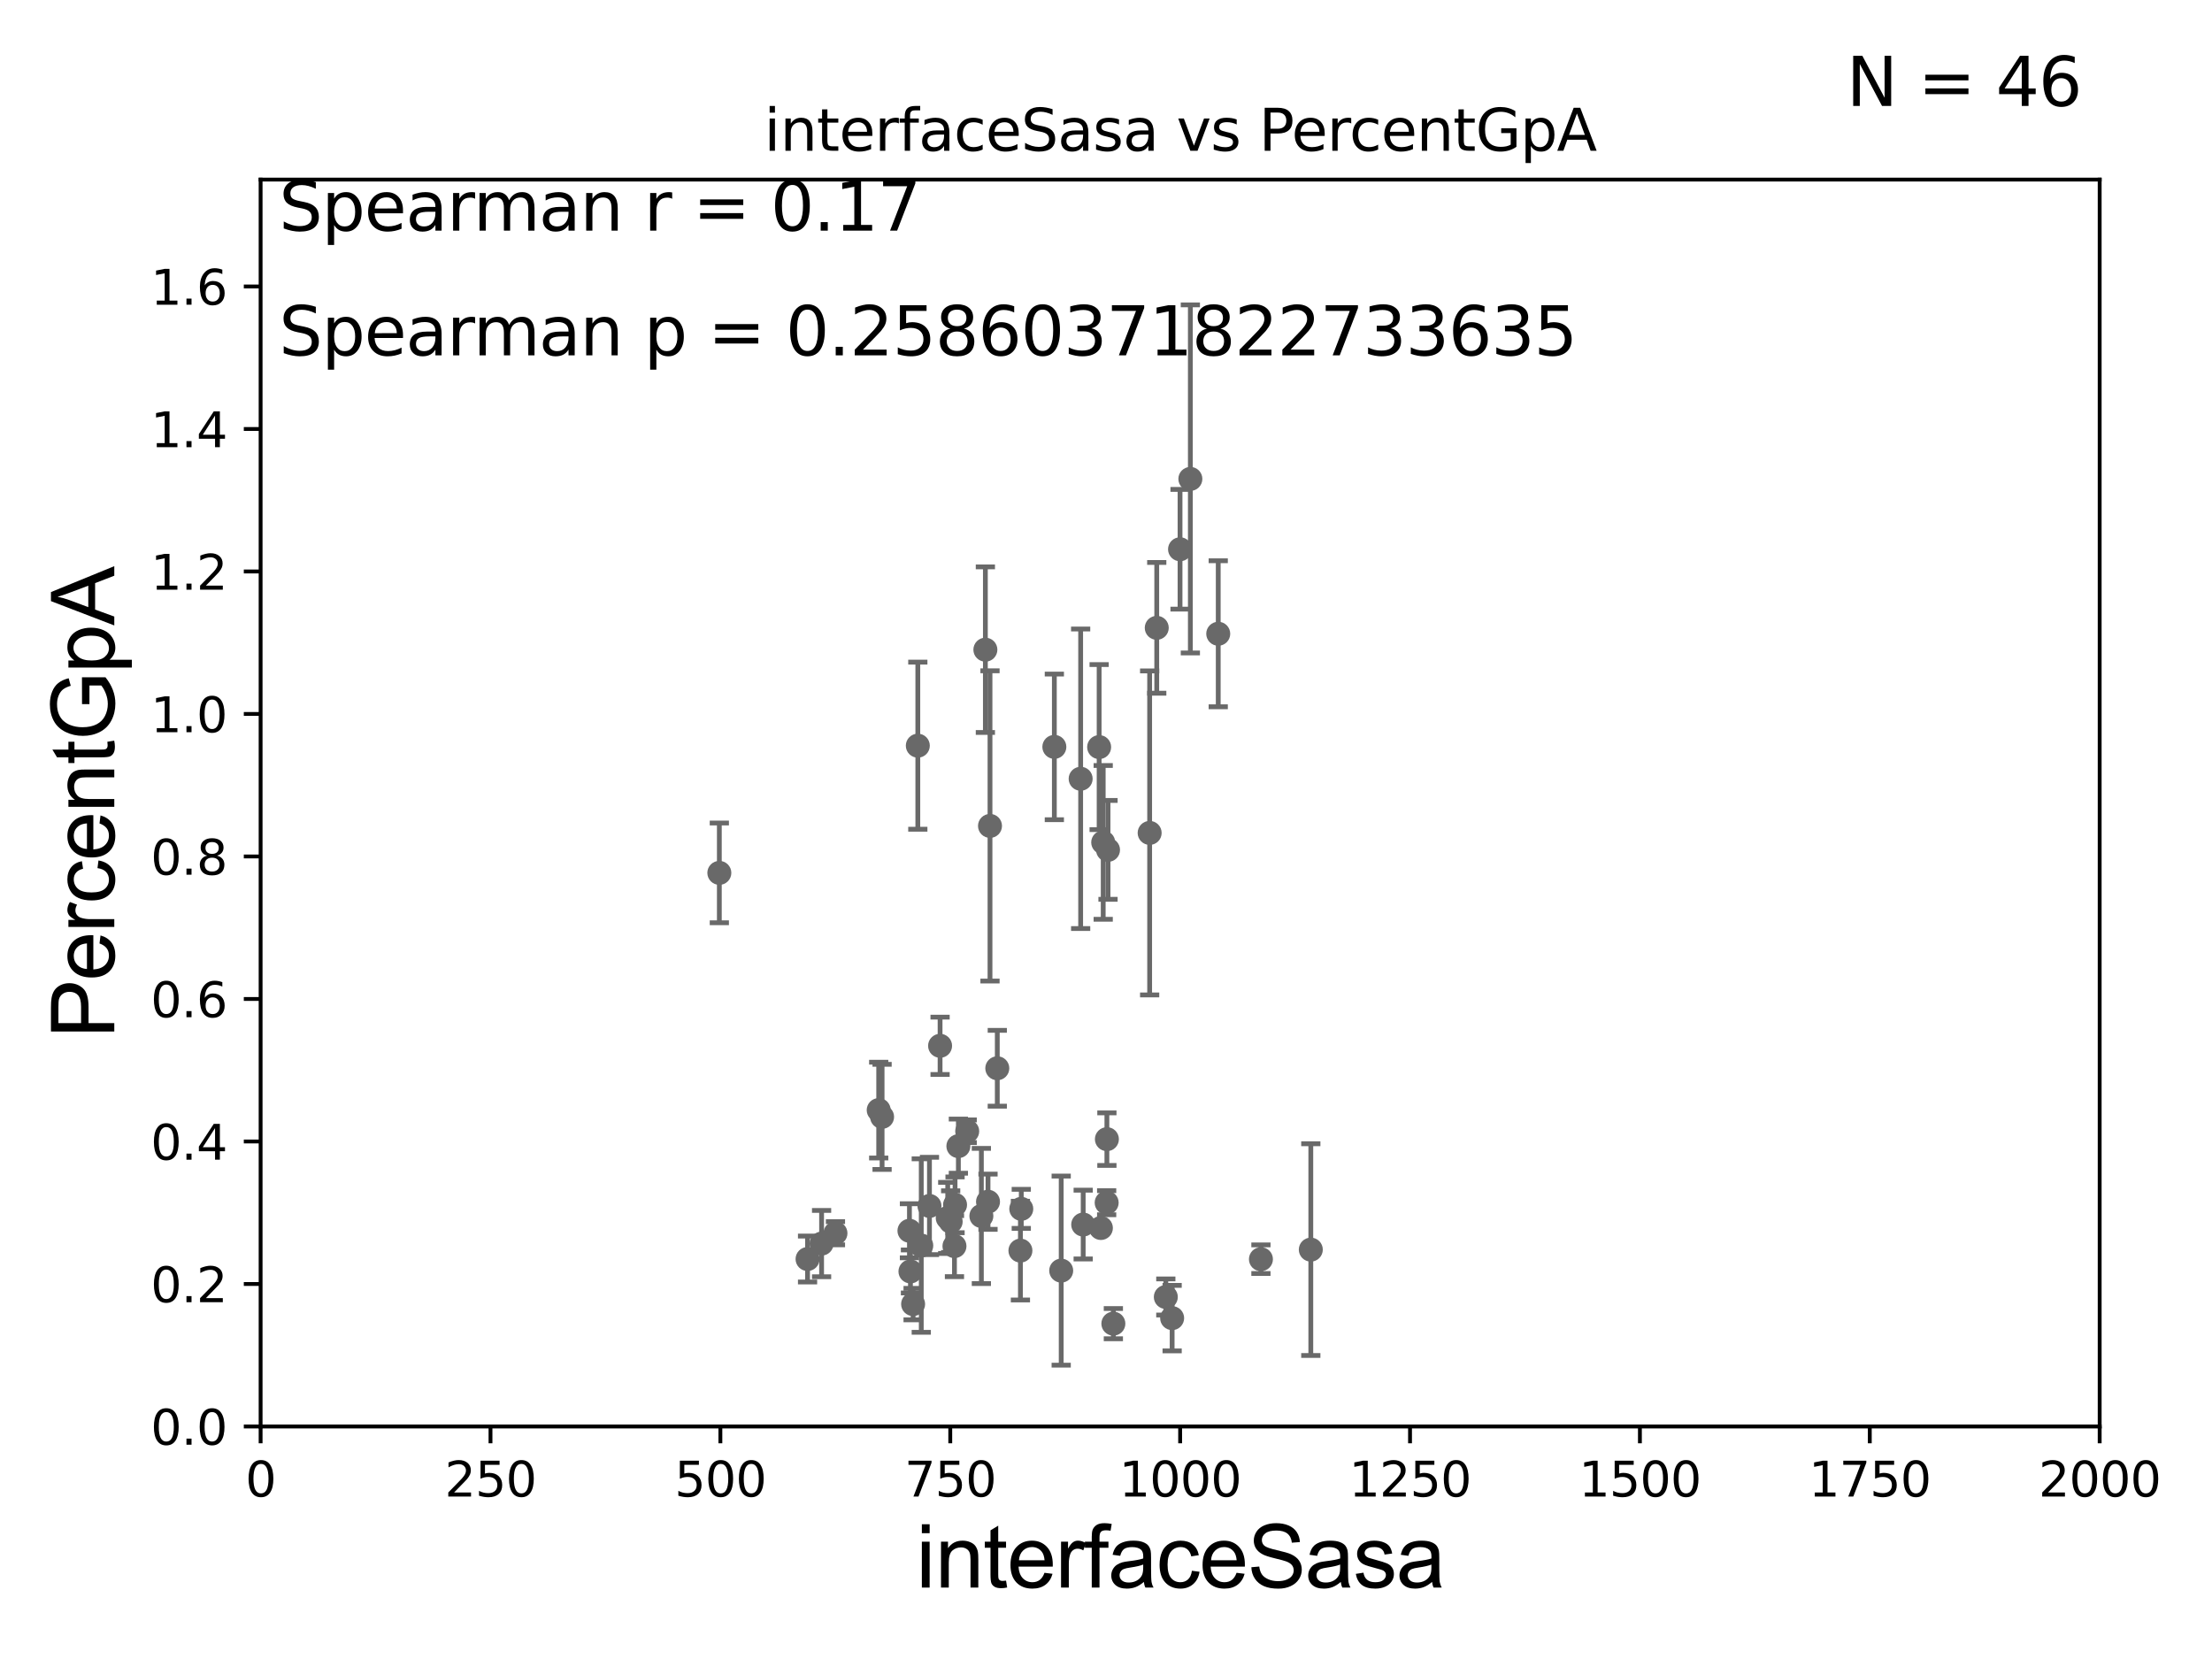 <?xml version="1.0" encoding="utf-8" standalone="no"?>
<!DOCTYPE svg PUBLIC "-//W3C//DTD SVG 1.1//EN"
  "http://www.w3.org/Graphics/SVG/1.1/DTD/svg11.dtd">
<svg xmlns:xlink="http://www.w3.org/1999/xlink" width="460.8pt" height="345.6pt" viewBox="0 0 460.8 345.6" xmlns="http://www.w3.org/2000/svg" version="1.1">
 <defs>
  <style type="text/css">*{stroke-linejoin: round; stroke-linecap: butt}</style>
 </defs>
 <g id="figure_1">
  <g id="patch_1">
   <path d="M 0 345.6 
L 460.8 345.6 
L 460.8 0 
L 0 0 
z
" style="fill: #ffffff"/>
  </g>
  <g id="axes_1">
   <g id="patch_2">
    <path d="M 54.29 297.16 
L 437.4 297.16 
L 437.4 37.411 
L 54.29 37.411 
z
" style="fill: #ffffff"/>
   </g>
   <g id="PathCollection_1">
    <defs>
     <path id="m31e686f1d1" d="M 0 1.118 
C 0.297 1.118 0.581 1 0.791 0.791 
C 1 0.581 1.118 0.297 1.118 0 
C 1.118 -0.297 1 -0.581 0.791 -0.791 
C 0.581 -1 0.297 -1.118 0 -1.118 
C -0.297 -1.118 -0.581 -1 -0.791 -0.791 
C -1 -0.581 -1.118 -0.297 -1.118 0 
C -1.118 0.297 -1 0.581 -0.791 0.791 
C -0.581 1 -0.297 1.118 0 1.118 
z
" style="stroke: #696969"/>
    </defs>
    <g clip-path="url(#pf16167a408)">
     <use xlink:href="#m31e686f1d1" x="168.229" y="262.277" style="fill: #696969; stroke: #696969"/>
     <use xlink:href="#m31e686f1d1" x="198.042" y="254.49" style="fill: #696969; stroke: #696969"/>
     <use xlink:href="#m31e686f1d1" x="171.152" y="259.063" style="fill: #696969; stroke: #696969"/>
     <use xlink:href="#m31e686f1d1" x="212.75" y="251.827" style="fill: #696969; stroke: #696969"/>
     <use xlink:href="#m31e686f1d1" x="198.832" y="259.591" style="fill: #696969; stroke: #696969"/>
     <use xlink:href="#m31e686f1d1" x="229.335" y="255.815" style="fill: #696969; stroke: #696969"/>
     <use xlink:href="#m31e686f1d1" x="230.821" y="177.045" style="fill: #696969; stroke: #696969"/>
     <use xlink:href="#m31e686f1d1" x="207.754" y="222.539" style="fill: #696969; stroke: #696969"/>
     <use xlink:href="#m31e686f1d1" x="189.664" y="264.864" style="fill: #696969; stroke: #696969"/>
     <use xlink:href="#m31e686f1d1" x="244.178" y="274.59" style="fill: #696969; stroke: #696969"/>
     <use xlink:href="#m31e686f1d1" x="239.493" y="173.512" style="fill: #696969; stroke: #696969"/>
     <use xlink:href="#m31e686f1d1" x="230.586" y="237.308" style="fill: #696969; stroke: #696969"/>
     <use xlink:href="#m31e686f1d1" x="189.455" y="256.392" style="fill: #696969; stroke: #696969"/>
     <use xlink:href="#m31e686f1d1" x="242.861" y="270.186" style="fill: #696969; stroke: #696969"/>
     <use xlink:href="#m31e686f1d1" x="273.065" y="260.32" style="fill: #696969; stroke: #696969"/>
     <use xlink:href="#m31e686f1d1" x="225.649" y="255.099" style="fill: #696969; stroke: #696969"/>
     <use xlink:href="#m31e686f1d1" x="206.235" y="172.053" style="fill: #696969; stroke: #696969"/>
     <use xlink:href="#m31e686f1d1" x="204.437" y="253.311" style="fill: #696969; stroke: #696969"/>
     <use xlink:href="#m31e686f1d1" x="197.428" y="253.712" style="fill: #696969; stroke: #696969"/>
     <use xlink:href="#m31e686f1d1" x="221.067" y="264.694" style="fill: #696969; stroke: #696969"/>
     <use xlink:href="#m31e686f1d1" x="183.049" y="231.252" style="fill: #696969; stroke: #696969"/>
     <use xlink:href="#m31e686f1d1" x="190.217" y="271.666" style="fill: #696969; stroke: #696969"/>
     <use xlink:href="#m31e686f1d1" x="183.754" y="232.664" style="fill: #696969; stroke: #696969"/>
     <use xlink:href="#m31e686f1d1" x="198.954" y="250.985" style="fill: #696969; stroke: #696969"/>
     <use xlink:href="#m31e686f1d1" x="231.934" y="275.738" style="fill: #696969; stroke: #696969"/>
     <use xlink:href="#m31e686f1d1" x="240.972" y="130.79" style="fill: #696969; stroke: #696969"/>
     <use xlink:href="#m31e686f1d1" x="191.198" y="155.338" style="fill: #696969; stroke: #696969"/>
     <use xlink:href="#m31e686f1d1" x="205.272" y="135.341" style="fill: #696969; stroke: #696969"/>
     <use xlink:href="#m31e686f1d1" x="225.119" y="162.23" style="fill: #696969; stroke: #696969"/>
     <use xlink:href="#m31e686f1d1" x="174.041" y="256.906" style="fill: #696969; stroke: #696969"/>
     <use xlink:href="#m31e686f1d1" x="262.675" y="262.313" style="fill: #696969; stroke: #696969"/>
     <use xlink:href="#m31e686f1d1" x="205.821" y="250.341" style="fill: #696969; stroke: #696969"/>
     <use xlink:href="#m31e686f1d1" x="229.818" y="175.487" style="fill: #696969; stroke: #696969"/>
     <use xlink:href="#m31e686f1d1" x="228.971" y="155.633" style="fill: #696969; stroke: #696969"/>
     <use xlink:href="#m31e686f1d1" x="193.623" y="251.225" style="fill: #696969; stroke: #696969"/>
     <use xlink:href="#m31e686f1d1" x="212.572" y="260.523" style="fill: #696969; stroke: #696969"/>
     <use xlink:href="#m31e686f1d1" x="230.538" y="250.544" style="fill: #696969; stroke: #696969"/>
     <use xlink:href="#m31e686f1d1" x="201.487" y="235.66" style="fill: #696969; stroke: #696969"/>
     <use xlink:href="#m31e686f1d1" x="199.648" y="238.759" style="fill: #696969; stroke: #696969"/>
     <use xlink:href="#m31e686f1d1" x="219.64" y="155.588" style="fill: #696969; stroke: #696969"/>
     <use xlink:href="#m31e686f1d1" x="253.781" y="132.023" style="fill: #696969; stroke: #696969"/>
     <use xlink:href="#m31e686f1d1" x="245.824" y="114.422" style="fill: #696969; stroke: #696969"/>
     <use xlink:href="#m31e686f1d1" x="195.836" y="217.86" style="fill: #696969; stroke: #696969"/>
     <use xlink:href="#m31e686f1d1" x="149.851" y="181.837" style="fill: #696969; stroke: #696969"/>
     <use xlink:href="#m31e686f1d1" x="191.917" y="259.471" style="fill: #696969; stroke: #696969"/>
     <use xlink:href="#m31e686f1d1" x="247.973" y="99.765" style="fill: #696969; stroke: #696969"/>
    </g>
   </g>
   <g id="matplotlib.axis_1">
    <g id="xtick_1">
     <g id="line2d_1">
      <defs>
       <path id="mc11eba2498" d="M 0 0 
L 0 3.5 
" style="stroke: #000000; stroke-width: 0.8"/>
      </defs>
      <g>
       <use xlink:href="#mc11eba2498" x="54.29" y="297.16" style="stroke: #000000; stroke-width: 0.8"/>
      </g>
     </g>
     <g id="text_1">
      <!-- 0 -->
      <g transform="translate(51.109 311.758)scale(0.1 -0.1)">
       <defs>
        <path id="DejaVuSans-30" d="M 2034 4250 
Q 1547 4250 1301 3770 
Q 1056 3291 1056 2328 
Q 1056 1369 1301 889 
Q 1547 409 2034 409 
Q 2525 409 2770 889 
Q 3016 1369 3016 2328 
Q 3016 3291 2770 3770 
Q 2525 4250 2034 4250 
z
M 2034 4750 
Q 2819 4750 3233 4129 
Q 3647 3509 3647 2328 
Q 3647 1150 3233 529 
Q 2819 -91 2034 -91 
Q 1250 -91 836 529 
Q 422 1150 422 2328 
Q 422 3509 836 4129 
Q 1250 4750 2034 4750 
z
" transform="scale(0.016)"/>
       </defs>
       <use xlink:href="#DejaVuSans-30"/>
      </g>
     </g>
    </g>
    <g id="xtick_2">
     <g id="line2d_2">
      <g>
       <use xlink:href="#mc11eba2498" x="102.179" y="297.16" style="stroke: #000000; stroke-width: 0.8"/>
      </g>
     </g>
     <g id="text_2">
      <!-- 250 -->
      <g transform="translate(92.635 311.758)scale(0.1 -0.1)">
       <defs>
        <path id="DejaVuSans-32" d="M 1228 531 
L 3431 531 
L 3431 0 
L 469 0 
L 469 531 
Q 828 903 1448 1529 
Q 2069 2156 2228 2338 
Q 2531 2678 2651 2914 
Q 2772 3150 2772 3378 
Q 2772 3750 2511 3984 
Q 2250 4219 1831 4219 
Q 1534 4219 1204 4116 
Q 875 4013 500 3803 
L 500 4441 
Q 881 4594 1212 4672 
Q 1544 4750 1819 4750 
Q 2544 4750 2975 4387 
Q 3406 4025 3406 3419 
Q 3406 3131 3298 2873 
Q 3191 2616 2906 2266 
Q 2828 2175 2409 1742 
Q 1991 1309 1228 531 
z
" transform="scale(0.016)"/>
        <path id="DejaVuSans-35" d="M 691 4666 
L 3169 4666 
L 3169 4134 
L 1269 4134 
L 1269 2991 
Q 1406 3038 1543 3061 
Q 1681 3084 1819 3084 
Q 2600 3084 3056 2656 
Q 3513 2228 3513 1497 
Q 3513 744 3044 326 
Q 2575 -91 1722 -91 
Q 1428 -91 1123 -41 
Q 819 9 494 109 
L 494 744 
Q 775 591 1075 516 
Q 1375 441 1709 441 
Q 2250 441 2565 725 
Q 2881 1009 2881 1497 
Q 2881 1984 2565 2268 
Q 2250 2553 1709 2553 
Q 1456 2553 1204 2497 
Q 953 2441 691 2322 
L 691 4666 
z
" transform="scale(0.016)"/>
       </defs>
       <use xlink:href="#DejaVuSans-32"/>
       <use xlink:href="#DejaVuSans-35" x="63.623"/>
       <use xlink:href="#DejaVuSans-30" x="127.246"/>
      </g>
     </g>
    </g>
    <g id="xtick_3">
     <g id="line2d_3">
      <g>
       <use xlink:href="#mc11eba2498" x="150.067" y="297.16" style="stroke: #000000; stroke-width: 0.8"/>
      </g>
     </g>
     <g id="text_3">
      <!-- 500 -->
      <g transform="translate(140.524 311.758)scale(0.1 -0.1)">
       <use xlink:href="#DejaVuSans-35"/>
       <use xlink:href="#DejaVuSans-30" x="63.623"/>
       <use xlink:href="#DejaVuSans-30" x="127.246"/>
      </g>
     </g>
    </g>
    <g id="xtick_4">
     <g id="line2d_4">
      <g>
       <use xlink:href="#mc11eba2498" x="197.956" y="297.16" style="stroke: #000000; stroke-width: 0.8"/>
      </g>
     </g>
     <g id="text_4">
      <!-- 750 -->
      <g transform="translate(188.412 311.758)scale(0.1 -0.1)">
       <defs>
        <path id="DejaVuSans-37" d="M 525 4666 
L 3525 4666 
L 3525 4397 
L 1831 0 
L 1172 0 
L 2766 4134 
L 525 4134 
L 525 4666 
z
" transform="scale(0.016)"/>
       </defs>
       <use xlink:href="#DejaVuSans-37"/>
       <use xlink:href="#DejaVuSans-35" x="63.623"/>
       <use xlink:href="#DejaVuSans-30" x="127.246"/>
      </g>
     </g>
    </g>
    <g id="xtick_5">
     <g id="line2d_5">
      <g>
       <use xlink:href="#mc11eba2498" x="245.845" y="297.16" style="stroke: #000000; stroke-width: 0.8"/>
      </g>
     </g>
     <g id="text_5">
      <!-- 1000 -->
      <g transform="translate(233.12 311.758)scale(0.1 -0.1)">
       <defs>
        <path id="DejaVuSans-31" d="M 794 531 
L 1825 531 
L 1825 4091 
L 703 3866 
L 703 4441 
L 1819 4666 
L 2450 4666 
L 2450 531 
L 3481 531 
L 3481 0 
L 794 0 
L 794 531 
z
" transform="scale(0.016)"/>
       </defs>
       <use xlink:href="#DejaVuSans-31"/>
       <use xlink:href="#DejaVuSans-30" x="63.623"/>
       <use xlink:href="#DejaVuSans-30" x="127.246"/>
       <use xlink:href="#DejaVuSans-30" x="190.869"/>
      </g>
     </g>
    </g>
    <g id="xtick_6">
     <g id="line2d_6">
      <g>
       <use xlink:href="#mc11eba2498" x="293.734" y="297.16" style="stroke: #000000; stroke-width: 0.8"/>
      </g>
     </g>
     <g id="text_6">
      <!-- 1250 -->
      <g transform="translate(281.009 311.758)scale(0.1 -0.1)">
       <use xlink:href="#DejaVuSans-31"/>
       <use xlink:href="#DejaVuSans-32" x="63.623"/>
       <use xlink:href="#DejaVuSans-35" x="127.246"/>
       <use xlink:href="#DejaVuSans-30" x="190.869"/>
      </g>
     </g>
    </g>
    <g id="xtick_7">
     <g id="line2d_7">
      <g>
       <use xlink:href="#mc11eba2498" x="341.623" y="297.16" style="stroke: #000000; stroke-width: 0.8"/>
      </g>
     </g>
     <g id="text_7">
      <!-- 1500 -->
      <g transform="translate(328.897 311.758)scale(0.1 -0.1)">
       <use xlink:href="#DejaVuSans-31"/>
       <use xlink:href="#DejaVuSans-35" x="63.623"/>
       <use xlink:href="#DejaVuSans-30" x="127.246"/>
       <use xlink:href="#DejaVuSans-30" x="190.869"/>
      </g>
     </g>
    </g>
    <g id="xtick_8">
     <g id="line2d_8">
      <g>
       <use xlink:href="#mc11eba2498" x="389.511" y="297.16" style="stroke: #000000; stroke-width: 0.8"/>
      </g>
     </g>
     <g id="text_8">
      <!-- 1750 -->
      <g transform="translate(376.786 311.758)scale(0.1 -0.1)">
       <use xlink:href="#DejaVuSans-31"/>
       <use xlink:href="#DejaVuSans-37" x="63.623"/>
       <use xlink:href="#DejaVuSans-35" x="127.246"/>
       <use xlink:href="#DejaVuSans-30" x="190.869"/>
      </g>
     </g>
    </g>
    <g id="xtick_9">
     <g id="line2d_9">
      <g>
       <use xlink:href="#mc11eba2498" x="437.4" y="297.16" style="stroke: #000000; stroke-width: 0.8"/>
      </g>
     </g>
     <g id="text_9">
      <!-- 2000 -->
      <g transform="translate(424.675 311.758)scale(0.1 -0.1)">
       <use xlink:href="#DejaVuSans-32"/>
       <use xlink:href="#DejaVuSans-30" x="63.623"/>
       <use xlink:href="#DejaVuSans-30" x="127.246"/>
       <use xlink:href="#DejaVuSans-30" x="190.869"/>
      </g>
     </g>
    </g>
    <g id="text_10">
     <!-- interfaceSasa -->
     <g transform="translate(190.816 330.722)scale(0.18 -0.18)">
      <defs>
       <path id="ArialMT-69" d="M 425 3934 
L 425 4581 
L 988 4581 
L 988 3934 
L 425 3934 
z
M 425 0 
L 425 3319 
L 988 3319 
L 988 0 
L 425 0 
z
" transform="scale(0.016)"/>
       <path id="ArialMT-6e" d="M 422 0 
L 422 3319 
L 928 3319 
L 928 2847 
Q 1294 3394 1984 3394 
Q 2284 3394 2536 3286 
Q 2788 3178 2913 3003 
Q 3038 2828 3088 2588 
Q 3119 2431 3119 2041 
L 3119 0 
L 2556 0 
L 2556 2019 
Q 2556 2363 2490 2533 
Q 2425 2703 2258 2804 
Q 2091 2906 1866 2906 
Q 1506 2906 1245 2678 
Q 984 2450 984 1813 
L 984 0 
L 422 0 
z
" transform="scale(0.016)"/>
       <path id="ArialMT-74" d="M 1650 503 
L 1731 6 
Q 1494 -44 1306 -44 
Q 1000 -44 831 53 
Q 663 150 594 308 
Q 525 466 525 972 
L 525 2881 
L 113 2881 
L 113 3319 
L 525 3319 
L 525 4141 
L 1084 4478 
L 1084 3319 
L 1650 3319 
L 1650 2881 
L 1084 2881 
L 1084 941 
Q 1084 700 1114 631 
Q 1144 563 1211 522 
Q 1278 481 1403 481 
Q 1497 481 1650 503 
z
" transform="scale(0.016)"/>
       <path id="ArialMT-65" d="M 2694 1069 
L 3275 997 
Q 3138 488 2766 206 
Q 2394 -75 1816 -75 
Q 1088 -75 661 373 
Q 234 822 234 1631 
Q 234 2469 665 2931 
Q 1097 3394 1784 3394 
Q 2450 3394 2872 2941 
Q 3294 2488 3294 1666 
Q 3294 1616 3291 1516 
L 816 1516 
Q 847 969 1125 678 
Q 1403 388 1819 388 
Q 2128 388 2347 550 
Q 2566 713 2694 1069 
z
M 847 1978 
L 2700 1978 
Q 2663 2397 2488 2606 
Q 2219 2931 1791 2931 
Q 1403 2931 1139 2672 
Q 875 2413 847 1978 
z
" transform="scale(0.016)"/>
       <path id="ArialMT-72" d="M 416 0 
L 416 3319 
L 922 3319 
L 922 2816 
Q 1116 3169 1280 3281 
Q 1444 3394 1641 3394 
Q 1925 3394 2219 3213 
L 2025 2691 
Q 1819 2813 1613 2813 
Q 1428 2813 1281 2702 
Q 1134 2591 1072 2394 
Q 978 2094 978 1738 
L 978 0 
L 416 0 
z
" transform="scale(0.016)"/>
       <path id="ArialMT-66" d="M 556 0 
L 556 2881 
L 59 2881 
L 59 3319 
L 556 3319 
L 556 3672 
Q 556 4006 616 4169 
Q 697 4388 901 4523 
Q 1106 4659 1475 4659 
Q 1713 4659 2000 4603 
L 1916 4113 
Q 1741 4144 1584 4144 
Q 1328 4144 1222 4034 
Q 1116 3925 1116 3625 
L 1116 3319 
L 1763 3319 
L 1763 2881 
L 1116 2881 
L 1116 0 
L 556 0 
z
" transform="scale(0.016)"/>
       <path id="ArialMT-61" d="M 2588 409 
Q 2275 144 1986 34 
Q 1697 -75 1366 -75 
Q 819 -75 525 192 
Q 231 459 231 875 
Q 231 1119 342 1320 
Q 453 1522 633 1644 
Q 813 1766 1038 1828 
Q 1203 1872 1538 1913 
Q 2219 1994 2541 2106 
Q 2544 2222 2544 2253 
Q 2544 2597 2384 2738 
Q 2169 2928 1744 2928 
Q 1347 2928 1158 2789 
Q 969 2650 878 2297 
L 328 2372 
Q 403 2725 575 2942 
Q 747 3159 1072 3276 
Q 1397 3394 1825 3394 
Q 2250 3394 2515 3294 
Q 2781 3194 2906 3042 
Q 3031 2891 3081 2659 
Q 3109 2516 3109 2141 
L 3109 1391 
Q 3109 606 3145 398 
Q 3181 191 3288 0 
L 2700 0 
Q 2613 175 2588 409 
z
M 2541 1666 
Q 2234 1541 1622 1453 
Q 1275 1403 1131 1340 
Q 988 1278 909 1158 
Q 831 1038 831 891 
Q 831 666 1001 516 
Q 1172 366 1500 366 
Q 1825 366 2078 508 
Q 2331 650 2450 897 
Q 2541 1088 2541 1459 
L 2541 1666 
z
" transform="scale(0.016)"/>
       <path id="ArialMT-63" d="M 2588 1216 
L 3141 1144 
Q 3050 572 2676 248 
Q 2303 -75 1759 -75 
Q 1078 -75 664 370 
Q 250 816 250 1647 
Q 250 2184 428 2587 
Q 606 2991 970 3192 
Q 1334 3394 1763 3394 
Q 2303 3394 2647 3120 
Q 2991 2847 3088 2344 
L 2541 2259 
Q 2463 2594 2264 2762 
Q 2066 2931 1784 2931 
Q 1359 2931 1093 2626 
Q 828 2322 828 1663 
Q 828 994 1084 691 
Q 1341 388 1753 388 
Q 2084 388 2306 591 
Q 2528 794 2588 1216 
z
" transform="scale(0.016)"/>
       <path id="ArialMT-53" d="M 288 1472 
L 859 1522 
Q 900 1178 1048 958 
Q 1197 738 1509 602 
Q 1822 466 2213 466 
Q 2559 466 2825 569 
Q 3091 672 3220 851 
Q 3350 1031 3350 1244 
Q 3350 1459 3225 1620 
Q 3100 1781 2813 1891 
Q 2628 1963 1997 2114 
Q 1366 2266 1113 2400 
Q 784 2572 623 2826 
Q 463 3081 463 3397 
Q 463 3744 659 4045 
Q 856 4347 1234 4503 
Q 1613 4659 2075 4659 
Q 2584 4659 2973 4495 
Q 3363 4331 3572 4012 
Q 3781 3694 3797 3291 
L 3216 3247 
Q 3169 3681 2898 3903 
Q 2628 4125 2100 4125 
Q 1550 4125 1298 3923 
Q 1047 3722 1047 3438 
Q 1047 3191 1225 3031 
Q 1400 2872 2139 2705 
Q 2878 2538 3153 2413 
Q 3553 2228 3743 1945 
Q 3934 1663 3934 1294 
Q 3934 928 3725 604 
Q 3516 281 3123 101 
Q 2731 -78 2241 -78 
Q 1619 -78 1198 103 
Q 778 284 539 648 
Q 300 1013 288 1472 
z
" transform="scale(0.016)"/>
       <path id="ArialMT-73" d="M 197 991 
L 753 1078 
Q 800 744 1014 566 
Q 1228 388 1613 388 
Q 2000 388 2187 545 
Q 2375 703 2375 916 
Q 2375 1106 2209 1216 
Q 2094 1291 1634 1406 
Q 1016 1563 777 1677 
Q 538 1791 414 1992 
Q 291 2194 291 2438 
Q 291 2659 392 2848 
Q 494 3038 669 3163 
Q 800 3259 1026 3326 
Q 1253 3394 1513 3394 
Q 1903 3394 2198 3281 
Q 2494 3169 2634 2976 
Q 2775 2784 2828 2463 
L 2278 2388 
Q 2241 2644 2061 2787 
Q 1881 2931 1553 2931 
Q 1166 2931 1000 2803 
Q 834 2675 834 2503 
Q 834 2394 903 2306 
Q 972 2216 1119 2156 
Q 1203 2125 1616 2013 
Q 2213 1853 2448 1751 
Q 2684 1650 2818 1456 
Q 2953 1263 2953 975 
Q 2953 694 2789 445 
Q 2625 197 2315 61 
Q 2006 -75 1616 -75 
Q 969 -75 630 194 
Q 291 463 197 991 
z
" transform="scale(0.016)"/>
      </defs>
      <use xlink:href="#ArialMT-69"/>
      <use xlink:href="#ArialMT-6e" x="22.217"/>
      <use xlink:href="#ArialMT-74" x="77.832"/>
      <use xlink:href="#ArialMT-65" x="105.615"/>
      <use xlink:href="#ArialMT-72" x="161.23"/>
      <use xlink:href="#ArialMT-66" x="194.531"/>
      <use xlink:href="#ArialMT-61" x="222.314"/>
      <use xlink:href="#ArialMT-63" x="277.93"/>
      <use xlink:href="#ArialMT-65" x="327.93"/>
      <use xlink:href="#ArialMT-53" x="383.545"/>
      <use xlink:href="#ArialMT-61" x="450.244"/>
      <use xlink:href="#ArialMT-73" x="505.859"/>
      <use xlink:href="#ArialMT-61" x="555.859"/>
     </g>
    </g>
   </g>
   <g id="matplotlib.axis_2">
    <g id="ytick_1">
     <g id="line2d_10">
      <defs>
       <path id="mb8795e2561" d="M 0 0 
L -3.5 0 
" style="stroke: #000000; stroke-width: 0.8"/>
      </defs>
      <g>
       <use xlink:href="#mb8795e2561" x="54.29" y="297.16" style="stroke: #000000; stroke-width: 0.8"/>
      </g>
     </g>
     <g id="text_11">
      <!-- 0.0 -->
      <g transform="translate(31.387 300.959)scale(0.1 -0.1)">
       <defs>
        <path id="DejaVuSans-2e" d="M 684 794 
L 1344 794 
L 1344 0 
L 684 0 
L 684 794 
z
" transform="scale(0.016)"/>
       </defs>
       <use xlink:href="#DejaVuSans-30"/>
       <use xlink:href="#DejaVuSans-2e" x="63.623"/>
       <use xlink:href="#DejaVuSans-30" x="95.41"/>
      </g>
     </g>
    </g>
    <g id="ytick_2">
     <g id="line2d_11">
      <g>
       <use xlink:href="#mb8795e2561" x="54.29" y="267.474" style="stroke: #000000; stroke-width: 0.8"/>
      </g>
     </g>
     <g id="text_12">
      <!-- 0.2 -->
      <g transform="translate(31.387 271.274)scale(0.1 -0.1)">
       <use xlink:href="#DejaVuSans-30"/>
       <use xlink:href="#DejaVuSans-2e" x="63.623"/>
       <use xlink:href="#DejaVuSans-32" x="95.41"/>
      </g>
     </g>
    </g>
    <g id="ytick_3">
     <g id="line2d_12">
      <g>
       <use xlink:href="#mb8795e2561" x="54.29" y="237.789" style="stroke: #000000; stroke-width: 0.8"/>
      </g>
     </g>
     <g id="text_13">
      <!-- 0.4 -->
      <g transform="translate(31.387 241.588)scale(0.1 -0.1)">
       <defs>
        <path id="DejaVuSans-34" d="M 2419 4116 
L 825 1625 
L 2419 1625 
L 2419 4116 
z
M 2253 4666 
L 3047 4666 
L 3047 1625 
L 3713 1625 
L 3713 1100 
L 3047 1100 
L 3047 0 
L 2419 0 
L 2419 1100 
L 313 1100 
L 313 1709 
L 2253 4666 
z
" transform="scale(0.016)"/>
       </defs>
       <use xlink:href="#DejaVuSans-30"/>
       <use xlink:href="#DejaVuSans-2e" x="63.623"/>
       <use xlink:href="#DejaVuSans-34" x="95.41"/>
      </g>
     </g>
    </g>
    <g id="ytick_4">
     <g id="line2d_13">
      <g>
       <use xlink:href="#mb8795e2561" x="54.29" y="208.103" style="stroke: #000000; stroke-width: 0.8"/>
      </g>
     </g>
     <g id="text_14">
      <!-- 0.6 -->
      <g transform="translate(31.387 211.902)scale(0.1 -0.1)">
       <defs>
        <path id="DejaVuSans-36" d="M 2113 2584 
Q 1688 2584 1439 2293 
Q 1191 2003 1191 1497 
Q 1191 994 1439 701 
Q 1688 409 2113 409 
Q 2538 409 2786 701 
Q 3034 994 3034 1497 
Q 3034 2003 2786 2293 
Q 2538 2584 2113 2584 
z
M 3366 4563 
L 3366 3988 
Q 3128 4100 2886 4159 
Q 2644 4219 2406 4219 
Q 1781 4219 1451 3797 
Q 1122 3375 1075 2522 
Q 1259 2794 1537 2939 
Q 1816 3084 2150 3084 
Q 2853 3084 3261 2657 
Q 3669 2231 3669 1497 
Q 3669 778 3244 343 
Q 2819 -91 2113 -91 
Q 1303 -91 875 529 
Q 447 1150 447 2328 
Q 447 3434 972 4092 
Q 1497 4750 2381 4750 
Q 2619 4750 2861 4703 
Q 3103 4656 3366 4563 
z
" transform="scale(0.016)"/>
       </defs>
       <use xlink:href="#DejaVuSans-30"/>
       <use xlink:href="#DejaVuSans-2e" x="63.623"/>
       <use xlink:href="#DejaVuSans-36" x="95.41"/>
      </g>
     </g>
    </g>
    <g id="ytick_5">
     <g id="line2d_14">
      <g>
       <use xlink:href="#mb8795e2561" x="54.29" y="178.418" style="stroke: #000000; stroke-width: 0.8"/>
      </g>
     </g>
     <g id="text_15">
      <!-- 0.8 -->
      <g transform="translate(31.387 182.217)scale(0.1 -0.1)">
       <defs>
        <path id="DejaVuSans-38" d="M 2034 2216 
Q 1584 2216 1326 1975 
Q 1069 1734 1069 1313 
Q 1069 891 1326 650 
Q 1584 409 2034 409 
Q 2484 409 2743 651 
Q 3003 894 3003 1313 
Q 3003 1734 2745 1975 
Q 2488 2216 2034 2216 
z
M 1403 2484 
Q 997 2584 770 2862 
Q 544 3141 544 3541 
Q 544 4100 942 4425 
Q 1341 4750 2034 4750 
Q 2731 4750 3128 4425 
Q 3525 4100 3525 3541 
Q 3525 3141 3298 2862 
Q 3072 2584 2669 2484 
Q 3125 2378 3379 2068 
Q 3634 1759 3634 1313 
Q 3634 634 3220 271 
Q 2806 -91 2034 -91 
Q 1263 -91 848 271 
Q 434 634 434 1313 
Q 434 1759 690 2068 
Q 947 2378 1403 2484 
z
M 1172 3481 
Q 1172 3119 1398 2916 
Q 1625 2713 2034 2713 
Q 2441 2713 2670 2916 
Q 2900 3119 2900 3481 
Q 2900 3844 2670 4047 
Q 2441 4250 2034 4250 
Q 1625 4250 1398 4047 
Q 1172 3844 1172 3481 
z
" transform="scale(0.016)"/>
       </defs>
       <use xlink:href="#DejaVuSans-30"/>
       <use xlink:href="#DejaVuSans-2e" x="63.623"/>
       <use xlink:href="#DejaVuSans-38" x="95.41"/>
      </g>
     </g>
    </g>
    <g id="ytick_6">
     <g id="line2d_15">
      <g>
       <use xlink:href="#mb8795e2561" x="54.29" y="148.732" style="stroke: #000000; stroke-width: 0.8"/>
      </g>
     </g>
     <g id="text_16">
      <!-- 1.0 -->
      <g transform="translate(31.387 152.531)scale(0.1 -0.1)">
       <use xlink:href="#DejaVuSans-31"/>
       <use xlink:href="#DejaVuSans-2e" x="63.623"/>
       <use xlink:href="#DejaVuSans-30" x="95.41"/>
      </g>
     </g>
    </g>
    <g id="ytick_7">
     <g id="line2d_16">
      <g>
       <use xlink:href="#mb8795e2561" x="54.29" y="119.047" style="stroke: #000000; stroke-width: 0.8"/>
      </g>
     </g>
     <g id="text_17">
      <!-- 1.2 -->
      <g transform="translate(31.387 122.846)scale(0.1 -0.1)">
       <use xlink:href="#DejaVuSans-31"/>
       <use xlink:href="#DejaVuSans-2e" x="63.623"/>
       <use xlink:href="#DejaVuSans-32" x="95.41"/>
      </g>
     </g>
    </g>
    <g id="ytick_8">
     <g id="line2d_17">
      <g>
       <use xlink:href="#mb8795e2561" x="54.29" y="89.361" style="stroke: #000000; stroke-width: 0.8"/>
      </g>
     </g>
     <g id="text_18">
      <!-- 1.4 -->
      <g transform="translate(31.387 93.16)scale(0.1 -0.1)">
       <use xlink:href="#DejaVuSans-31"/>
       <use xlink:href="#DejaVuSans-2e" x="63.623"/>
       <use xlink:href="#DejaVuSans-34" x="95.41"/>
      </g>
     </g>
    </g>
    <g id="ytick_9">
     <g id="line2d_18">
      <g>
       <use xlink:href="#mb8795e2561" x="54.29" y="59.675" style="stroke: #000000; stroke-width: 0.8"/>
      </g>
     </g>
     <g id="text_19">
      <!-- 1.6 -->
      <g transform="translate(31.387 63.475)scale(0.1 -0.1)">
       <use xlink:href="#DejaVuSans-31"/>
       <use xlink:href="#DejaVuSans-2e" x="63.623"/>
       <use xlink:href="#DejaVuSans-36" x="95.41"/>
      </g>
     </g>
    </g>
    <g id="text_20">
     <!-- PercentGpA -->
     <g transform="translate(23.809 216.309)rotate(-90)scale(0.18 -0.18)">
      <defs>
       <path id="ArialMT-50" d="M 494 0 
L 494 4581 
L 2222 4581 
Q 2678 4581 2919 4538 
Q 3256 4481 3484 4323 
Q 3713 4166 3852 3881 
Q 3991 3597 3991 3256 
Q 3991 2672 3619 2267 
Q 3247 1863 2275 1863 
L 1100 1863 
L 1100 0 
L 494 0 
z
M 1100 2403 
L 2284 2403 
Q 2872 2403 3119 2622 
Q 3366 2841 3366 3238 
Q 3366 3525 3220 3729 
Q 3075 3934 2838 4000 
Q 2684 4041 2272 4041 
L 1100 4041 
L 1100 2403 
z
" transform="scale(0.016)"/>
       <path id="ArialMT-47" d="M 2638 1797 
L 2638 2334 
L 4578 2338 
L 4578 638 
Q 4131 281 3656 101 
Q 3181 -78 2681 -78 
Q 2006 -78 1454 211 
Q 903 500 622 1047 
Q 341 1594 341 2269 
Q 341 2938 620 3517 
Q 900 4097 1425 4378 
Q 1950 4659 2634 4659 
Q 3131 4659 3532 4498 
Q 3934 4338 4162 4050 
Q 4391 3763 4509 3300 
L 3963 3150 
Q 3859 3500 3706 3700 
Q 3553 3900 3268 4020 
Q 2984 4141 2638 4141 
Q 2222 4141 1919 4014 
Q 1616 3888 1430 3681 
Q 1244 3475 1141 3228 
Q 966 2803 966 2306 
Q 966 1694 1177 1281 
Q 1388 869 1791 669 
Q 2194 469 2647 469 
Q 3041 469 3416 620 
Q 3791 772 3984 944 
L 3984 1797 
L 2638 1797 
z
" transform="scale(0.016)"/>
       <path id="ArialMT-70" d="M 422 -1272 
L 422 3319 
L 934 3319 
L 934 2888 
Q 1116 3141 1344 3267 
Q 1572 3394 1897 3394 
Q 2322 3394 2647 3175 
Q 2972 2956 3137 2557 
Q 3303 2159 3303 1684 
Q 3303 1175 3120 767 
Q 2938 359 2589 142 
Q 2241 -75 1856 -75 
Q 1575 -75 1351 44 
Q 1128 163 984 344 
L 984 -1272 
L 422 -1272 
z
M 931 1641 
Q 931 1000 1190 694 
Q 1450 388 1819 388 
Q 2194 388 2461 705 
Q 2728 1022 2728 1688 
Q 2728 2322 2467 2637 
Q 2206 2953 1844 2953 
Q 1484 2953 1207 2617 
Q 931 2281 931 1641 
z
" transform="scale(0.016)"/>
       <path id="ArialMT-41" d="M -9 0 
L 1750 4581 
L 2403 4581 
L 4278 0 
L 3588 0 
L 3053 1388 
L 1138 1388 
L 634 0 
L -9 0 
z
M 1313 1881 
L 2866 1881 
L 2388 3150 
Q 2169 3728 2063 4100 
Q 1975 3659 1816 3225 
L 1313 1881 
z
" transform="scale(0.016)"/>
      </defs>
      <use xlink:href="#ArialMT-50"/>
      <use xlink:href="#ArialMT-65" x="66.699"/>
      <use xlink:href="#ArialMT-72" x="122.314"/>
      <use xlink:href="#ArialMT-63" x="155.615"/>
      <use xlink:href="#ArialMT-65" x="205.615"/>
      <use xlink:href="#ArialMT-6e" x="261.23"/>
      <use xlink:href="#ArialMT-74" x="316.846"/>
      <use xlink:href="#ArialMT-47" x="344.629"/>
      <use xlink:href="#ArialMT-70" x="422.412"/>
      <use xlink:href="#ArialMT-41" x="478.027"/>
     </g>
    </g>
   </g>
   <g id="LineCollection_1">
    <path d="M 168.229 267.06 
L 168.229 257.494 
" clip-path="url(#pf16167a408)" style="fill: none; stroke: #696969"/>
    <path d="M 198.042 260.911 
L 198.042 248.07 
" clip-path="url(#pf16167a408)" style="fill: none; stroke: #696969"/>
    <path d="M 171.152 265.967 
L 171.152 252.159 
" clip-path="url(#pf16167a408)" style="fill: none; stroke: #696969"/>
    <path d="M 212.75 255.896 
L 212.75 247.759 
" clip-path="url(#pf16167a408)" style="fill: none; stroke: #696969"/>
    <path d="M 198.832 265.948 
L 198.832 253.234 
" clip-path="url(#pf16167a408)" style="fill: none; stroke: #696969"/>
    <path d="M 229.335 256.756 
L 229.335 254.874 
" clip-path="url(#pf16167a408)" style="fill: none; stroke: #696969"/>
    <path d="M 230.821 187.341 
L 230.821 166.748 
" clip-path="url(#pf16167a408)" style="fill: none; stroke: #696969"/>
    <path d="M 207.754 230.436 
L 207.754 214.641 
" clip-path="url(#pf16167a408)" style="fill: none; stroke: #696969"/>
    <path d="M 189.664 269.343 
L 189.664 260.385 
" clip-path="url(#pf16167a408)" style="fill: none; stroke: #696969"/>
    <path d="M 244.178 281.415 
L 244.178 267.766 
" clip-path="url(#pf16167a408)" style="fill: none; stroke: #696969"/>
    <path d="M 239.493 207.261 
L 239.493 139.763 
" clip-path="url(#pf16167a408)" style="fill: none; stroke: #696969"/>
    <path d="M 230.586 242.78 
L 230.586 231.835 
" clip-path="url(#pf16167a408)" style="fill: none; stroke: #696969"/>
    <path d="M 189.455 262.024 
L 189.455 250.76 
" clip-path="url(#pf16167a408)" style="fill: none; stroke: #696969"/>
    <path d="M 242.861 273.946 
L 242.861 266.425 
" clip-path="url(#pf16167a408)" style="fill: none; stroke: #696969"/>
    <path d="M 273.065 282.376 
L 273.065 238.264 
" clip-path="url(#pf16167a408)" style="fill: none; stroke: #696969"/>
    <path d="M 225.649 262.262 
L 225.649 247.936 
" clip-path="url(#pf16167a408)" style="fill: none; stroke: #696969"/>
    <path d="M 206.235 204.366 
L 206.235 139.74 
" clip-path="url(#pf16167a408)" style="fill: none; stroke: #696969"/>
    <path d="M 204.437 267.391 
L 204.437 239.231 
" clip-path="url(#pf16167a408)" style="fill: none; stroke: #696969"/>
    <path d="M 197.428 261.121 
L 197.428 246.304 
" clip-path="url(#pf16167a408)" style="fill: none; stroke: #696969"/>
    <path d="M 221.067 284.389 
L 221.067 244.998 
" clip-path="url(#pf16167a408)" style="fill: none; stroke: #696969"/>
    <path d="M 183.049 241.229 
L 183.049 221.274 
" clip-path="url(#pf16167a408)" style="fill: none; stroke: #696969"/>
    <path d="M 190.217 274.942 
L 190.217 268.39 
" clip-path="url(#pf16167a408)" style="fill: none; stroke: #696969"/>
    <path d="M 183.754 243.612 
L 183.754 221.716 
" clip-path="url(#pf16167a408)" style="fill: none; stroke: #696969"/>
    <path d="M 198.954 256.796 
L 198.954 245.173 
" clip-path="url(#pf16167a408)" style="fill: none; stroke: #696969"/>
    <path d="M 231.934 278.889 
L 231.934 272.587 
" clip-path="url(#pf16167a408)" style="fill: none; stroke: #696969"/>
    <path d="M 240.972 144.41 
L 240.972 117.171 
" clip-path="url(#pf16167a408)" style="fill: none; stroke: #696969"/>
    <path d="M 191.198 172.743 
L 191.198 137.932 
" clip-path="url(#pf16167a408)" style="fill: none; stroke: #696969"/>
    <path d="M 205.272 152.589 
L 205.272 118.093 
" clip-path="url(#pf16167a408)" style="fill: none; stroke: #696969"/>
    <path d="M 225.119 193.428 
L 225.119 131.032 
" clip-path="url(#pf16167a408)" style="fill: none; stroke: #696969"/>
    <path d="M 174.041 259.318 
L 174.041 254.494 
" clip-path="url(#pf16167a408)" style="fill: none; stroke: #696969"/>
    <path d="M 262.675 265.289 
L 262.675 259.336 
" clip-path="url(#pf16167a408)" style="fill: none; stroke: #696969"/>
    <path d="M 205.821 256.094 
L 205.821 244.587 
" clip-path="url(#pf16167a408)" style="fill: none; stroke: #696969"/>
    <path d="M 229.818 191.506 
L 229.818 159.469 
" clip-path="url(#pf16167a408)" style="fill: none; stroke: #696969"/>
    <path d="M 228.971 172.826 
L 228.971 138.441 
" clip-path="url(#pf16167a408)" style="fill: none; stroke: #696969"/>
    <path d="M 193.623 261.363 
L 193.623 241.087 
" clip-path="url(#pf16167a408)" style="fill: none; stroke: #696969"/>
    <path d="M 212.572 270.806 
L 212.572 250.24 
" clip-path="url(#pf16167a408)" style="fill: none; stroke: #696969"/>
    <path d="M 230.538 253.049 
L 230.538 248.039 
" clip-path="url(#pf16167a408)" style="fill: none; stroke: #696969"/>
    <path d="M 201.487 238.02 
L 201.487 233.299 
" clip-path="url(#pf16167a408)" style="fill: none; stroke: #696969"/>
    <path d="M 199.648 244.398 
L 199.648 233.12 
" clip-path="url(#pf16167a408)" style="fill: none; stroke: #696969"/>
    <path d="M 219.64 170.757 
L 219.64 140.42 
" clip-path="url(#pf16167a408)" style="fill: none; stroke: #696969"/>
    <path d="M 253.781 147.234 
L 253.781 116.812 
" clip-path="url(#pf16167a408)" style="fill: none; stroke: #696969"/>
    <path d="M 245.824 126.892 
L 245.824 101.952 
" clip-path="url(#pf16167a408)" style="fill: none; stroke: #696969"/>
    <path d="M 195.836 223.832 
L 195.836 211.887 
" clip-path="url(#pf16167a408)" style="fill: none; stroke: #696969"/>
    <path d="M 149.851 192.225 
L 149.851 171.449 
" clip-path="url(#pf16167a408)" style="fill: none; stroke: #696969"/>
    <path d="M 191.917 277.542 
L 191.917 241.4 
" clip-path="url(#pf16167a408)" style="fill: none; stroke: #696969"/>
    <path d="M 247.973 136.021 
L 247.973 63.509 
" clip-path="url(#pf16167a408)" style="fill: none; stroke: #696969"/>
   </g>
   <g id="line2d_19">
    <defs>
     <path id="m0ec5f9b191" d="M 2 0 
L -2 -0 
" style="stroke: #696969"/>
    </defs>
    <g clip-path="url(#pf16167a408)">
     <use xlink:href="#m0ec5f9b191" x="168.229" y="267.06" style="fill: #696969; stroke: #696969"/>
     <use xlink:href="#m0ec5f9b191" x="198.042" y="260.911" style="fill: #696969; stroke: #696969"/>
     <use xlink:href="#m0ec5f9b191" x="171.152" y="265.967" style="fill: #696969; stroke: #696969"/>
     <use xlink:href="#m0ec5f9b191" x="212.75" y="255.896" style="fill: #696969; stroke: #696969"/>
     <use xlink:href="#m0ec5f9b191" x="198.832" y="265.948" style="fill: #696969; stroke: #696969"/>
     <use xlink:href="#m0ec5f9b191" x="229.335" y="256.756" style="fill: #696969; stroke: #696969"/>
     <use xlink:href="#m0ec5f9b191" x="230.821" y="187.341" style="fill: #696969; stroke: #696969"/>
     <use xlink:href="#m0ec5f9b191" x="207.754" y="230.436" style="fill: #696969; stroke: #696969"/>
     <use xlink:href="#m0ec5f9b191" x="189.664" y="269.343" style="fill: #696969; stroke: #696969"/>
     <use xlink:href="#m0ec5f9b191" x="244.178" y="281.415" style="fill: #696969; stroke: #696969"/>
     <use xlink:href="#m0ec5f9b191" x="239.493" y="207.261" style="fill: #696969; stroke: #696969"/>
     <use xlink:href="#m0ec5f9b191" x="230.586" y="242.78" style="fill: #696969; stroke: #696969"/>
     <use xlink:href="#m0ec5f9b191" x="189.455" y="262.024" style="fill: #696969; stroke: #696969"/>
     <use xlink:href="#m0ec5f9b191" x="242.861" y="273.946" style="fill: #696969; stroke: #696969"/>
     <use xlink:href="#m0ec5f9b191" x="273.065" y="282.376" style="fill: #696969; stroke: #696969"/>
     <use xlink:href="#m0ec5f9b191" x="225.649" y="262.262" style="fill: #696969; stroke: #696969"/>
     <use xlink:href="#m0ec5f9b191" x="206.235" y="204.366" style="fill: #696969; stroke: #696969"/>
     <use xlink:href="#m0ec5f9b191" x="204.437" y="267.391" style="fill: #696969; stroke: #696969"/>
     <use xlink:href="#m0ec5f9b191" x="197.428" y="261.121" style="fill: #696969; stroke: #696969"/>
     <use xlink:href="#m0ec5f9b191" x="221.067" y="284.389" style="fill: #696969; stroke: #696969"/>
     <use xlink:href="#m0ec5f9b191" x="183.049" y="241.229" style="fill: #696969; stroke: #696969"/>
     <use xlink:href="#m0ec5f9b191" x="190.217" y="274.942" style="fill: #696969; stroke: #696969"/>
     <use xlink:href="#m0ec5f9b191" x="183.754" y="243.612" style="fill: #696969; stroke: #696969"/>
     <use xlink:href="#m0ec5f9b191" x="198.954" y="256.796" style="fill: #696969; stroke: #696969"/>
     <use xlink:href="#m0ec5f9b191" x="231.934" y="278.889" style="fill: #696969; stroke: #696969"/>
     <use xlink:href="#m0ec5f9b191" x="240.972" y="144.41" style="fill: #696969; stroke: #696969"/>
     <use xlink:href="#m0ec5f9b191" x="191.198" y="172.743" style="fill: #696969; stroke: #696969"/>
     <use xlink:href="#m0ec5f9b191" x="205.272" y="152.589" style="fill: #696969; stroke: #696969"/>
     <use xlink:href="#m0ec5f9b191" x="225.119" y="193.428" style="fill: #696969; stroke: #696969"/>
     <use xlink:href="#m0ec5f9b191" x="174.041" y="259.318" style="fill: #696969; stroke: #696969"/>
     <use xlink:href="#m0ec5f9b191" x="262.675" y="265.289" style="fill: #696969; stroke: #696969"/>
     <use xlink:href="#m0ec5f9b191" x="205.821" y="256.094" style="fill: #696969; stroke: #696969"/>
     <use xlink:href="#m0ec5f9b191" x="229.818" y="191.506" style="fill: #696969; stroke: #696969"/>
     <use xlink:href="#m0ec5f9b191" x="228.971" y="172.826" style="fill: #696969; stroke: #696969"/>
     <use xlink:href="#m0ec5f9b191" x="193.623" y="261.363" style="fill: #696969; stroke: #696969"/>
     <use xlink:href="#m0ec5f9b191" x="212.572" y="270.806" style="fill: #696969; stroke: #696969"/>
     <use xlink:href="#m0ec5f9b191" x="230.538" y="253.049" style="fill: #696969; stroke: #696969"/>
     <use xlink:href="#m0ec5f9b191" x="201.487" y="238.02" style="fill: #696969; stroke: #696969"/>
     <use xlink:href="#m0ec5f9b191" x="199.648" y="244.398" style="fill: #696969; stroke: #696969"/>
     <use xlink:href="#m0ec5f9b191" x="219.64" y="170.757" style="fill: #696969; stroke: #696969"/>
     <use xlink:href="#m0ec5f9b191" x="253.781" y="147.234" style="fill: #696969; stroke: #696969"/>
     <use xlink:href="#m0ec5f9b191" x="245.824" y="126.892" style="fill: #696969; stroke: #696969"/>
     <use xlink:href="#m0ec5f9b191" x="195.836" y="223.832" style="fill: #696969; stroke: #696969"/>
     <use xlink:href="#m0ec5f9b191" x="149.851" y="192.225" style="fill: #696969; stroke: #696969"/>
     <use xlink:href="#m0ec5f9b191" x="191.917" y="277.542" style="fill: #696969; stroke: #696969"/>
     <use xlink:href="#m0ec5f9b191" x="247.973" y="136.021" style="fill: #696969; stroke: #696969"/>
    </g>
   </g>
   <g id="line2d_20">
    <g clip-path="url(#pf16167a408)">
     <use xlink:href="#m0ec5f9b191" x="168.229" y="257.494" style="fill: #696969; stroke: #696969"/>
     <use xlink:href="#m0ec5f9b191" x="198.042" y="248.07" style="fill: #696969; stroke: #696969"/>
     <use xlink:href="#m0ec5f9b191" x="171.152" y="252.159" style="fill: #696969; stroke: #696969"/>
     <use xlink:href="#m0ec5f9b191" x="212.75" y="247.759" style="fill: #696969; stroke: #696969"/>
     <use xlink:href="#m0ec5f9b191" x="198.832" y="253.234" style="fill: #696969; stroke: #696969"/>
     <use xlink:href="#m0ec5f9b191" x="229.335" y="254.874" style="fill: #696969; stroke: #696969"/>
     <use xlink:href="#m0ec5f9b191" x="230.821" y="166.748" style="fill: #696969; stroke: #696969"/>
     <use xlink:href="#m0ec5f9b191" x="207.754" y="214.641" style="fill: #696969; stroke: #696969"/>
     <use xlink:href="#m0ec5f9b191" x="189.664" y="260.385" style="fill: #696969; stroke: #696969"/>
     <use xlink:href="#m0ec5f9b191" x="244.178" y="267.766" style="fill: #696969; stroke: #696969"/>
     <use xlink:href="#m0ec5f9b191" x="239.493" y="139.763" style="fill: #696969; stroke: #696969"/>
     <use xlink:href="#m0ec5f9b191" x="230.586" y="231.835" style="fill: #696969; stroke: #696969"/>
     <use xlink:href="#m0ec5f9b191" x="189.455" y="250.76" style="fill: #696969; stroke: #696969"/>
     <use xlink:href="#m0ec5f9b191" x="242.861" y="266.425" style="fill: #696969; stroke: #696969"/>
     <use xlink:href="#m0ec5f9b191" x="273.065" y="238.264" style="fill: #696969; stroke: #696969"/>
     <use xlink:href="#m0ec5f9b191" x="225.649" y="247.936" style="fill: #696969; stroke: #696969"/>
     <use xlink:href="#m0ec5f9b191" x="206.235" y="139.74" style="fill: #696969; stroke: #696969"/>
     <use xlink:href="#m0ec5f9b191" x="204.437" y="239.231" style="fill: #696969; stroke: #696969"/>
     <use xlink:href="#m0ec5f9b191" x="197.428" y="246.304" style="fill: #696969; stroke: #696969"/>
     <use xlink:href="#m0ec5f9b191" x="221.067" y="244.998" style="fill: #696969; stroke: #696969"/>
     <use xlink:href="#m0ec5f9b191" x="183.049" y="221.274" style="fill: #696969; stroke: #696969"/>
     <use xlink:href="#m0ec5f9b191" x="190.217" y="268.39" style="fill: #696969; stroke: #696969"/>
     <use xlink:href="#m0ec5f9b191" x="183.754" y="221.716" style="fill: #696969; stroke: #696969"/>
     <use xlink:href="#m0ec5f9b191" x="198.954" y="245.173" style="fill: #696969; stroke: #696969"/>
     <use xlink:href="#m0ec5f9b191" x="231.934" y="272.587" style="fill: #696969; stroke: #696969"/>
     <use xlink:href="#m0ec5f9b191" x="240.972" y="117.171" style="fill: #696969; stroke: #696969"/>
     <use xlink:href="#m0ec5f9b191" x="191.198" y="137.932" style="fill: #696969; stroke: #696969"/>
     <use xlink:href="#m0ec5f9b191" x="205.272" y="118.093" style="fill: #696969; stroke: #696969"/>
     <use xlink:href="#m0ec5f9b191" x="225.119" y="131.032" style="fill: #696969; stroke: #696969"/>
     <use xlink:href="#m0ec5f9b191" x="174.041" y="254.494" style="fill: #696969; stroke: #696969"/>
     <use xlink:href="#m0ec5f9b191" x="262.675" y="259.336" style="fill: #696969; stroke: #696969"/>
     <use xlink:href="#m0ec5f9b191" x="205.821" y="244.587" style="fill: #696969; stroke: #696969"/>
     <use xlink:href="#m0ec5f9b191" x="229.818" y="159.469" style="fill: #696969; stroke: #696969"/>
     <use xlink:href="#m0ec5f9b191" x="228.971" y="138.441" style="fill: #696969; stroke: #696969"/>
     <use xlink:href="#m0ec5f9b191" x="193.623" y="241.087" style="fill: #696969; stroke: #696969"/>
     <use xlink:href="#m0ec5f9b191" x="212.572" y="250.24" style="fill: #696969; stroke: #696969"/>
     <use xlink:href="#m0ec5f9b191" x="230.538" y="248.039" style="fill: #696969; stroke: #696969"/>
     <use xlink:href="#m0ec5f9b191" x="201.487" y="233.299" style="fill: #696969; stroke: #696969"/>
     <use xlink:href="#m0ec5f9b191" x="199.648" y="233.12" style="fill: #696969; stroke: #696969"/>
     <use xlink:href="#m0ec5f9b191" x="219.64" y="140.42" style="fill: #696969; stroke: #696969"/>
     <use xlink:href="#m0ec5f9b191" x="253.781" y="116.812" style="fill: #696969; stroke: #696969"/>
     <use xlink:href="#m0ec5f9b191" x="245.824" y="101.952" style="fill: #696969; stroke: #696969"/>
     <use xlink:href="#m0ec5f9b191" x="195.836" y="211.887" style="fill: #696969; stroke: #696969"/>
     <use xlink:href="#m0ec5f9b191" x="149.851" y="171.449" style="fill: #696969; stroke: #696969"/>
     <use xlink:href="#m0ec5f9b191" x="191.917" y="241.4" style="fill: #696969; stroke: #696969"/>
     <use xlink:href="#m0ec5f9b191" x="247.973" y="63.509" style="fill: #696969; stroke: #696969"/>
    </g>
   </g>
   <g id="line2d_21">
    <defs>
     <path id="m7ca5101ba1" d="M 0 2 
C 0.53 2 1.039 1.789 1.414 1.414 
C 1.789 1.039 2 0.53 2 0 
C 2 -0.53 1.789 -1.039 1.414 -1.414 
C 1.039 -1.789 0.53 -2 0 -2 
C -0.53 -2 -1.039 -1.789 -1.414 -1.414 
C -1.789 -1.039 -2 -0.53 -2 0 
C -2 0.53 -1.789 1.039 -1.414 1.414 
C -1.039 1.789 -0.53 2 0 2 
z
" style="stroke: #696969"/>
    </defs>
    <g clip-path="url(#pf16167a408)">
     <use xlink:href="#m7ca5101ba1" x="168.229" y="262.277" style="fill: #696969; stroke: #696969"/>
     <use xlink:href="#m7ca5101ba1" x="198.042" y="254.49" style="fill: #696969; stroke: #696969"/>
     <use xlink:href="#m7ca5101ba1" x="171.152" y="259.063" style="fill: #696969; stroke: #696969"/>
     <use xlink:href="#m7ca5101ba1" x="212.75" y="251.827" style="fill: #696969; stroke: #696969"/>
     <use xlink:href="#m7ca5101ba1" x="198.832" y="259.591" style="fill: #696969; stroke: #696969"/>
     <use xlink:href="#m7ca5101ba1" x="229.335" y="255.815" style="fill: #696969; stroke: #696969"/>
     <use xlink:href="#m7ca5101ba1" x="230.821" y="177.045" style="fill: #696969; stroke: #696969"/>
     <use xlink:href="#m7ca5101ba1" x="207.754" y="222.539" style="fill: #696969; stroke: #696969"/>
     <use xlink:href="#m7ca5101ba1" x="189.664" y="264.864" style="fill: #696969; stroke: #696969"/>
     <use xlink:href="#m7ca5101ba1" x="244.178" y="274.59" style="fill: #696969; stroke: #696969"/>
     <use xlink:href="#m7ca5101ba1" x="239.493" y="173.512" style="fill: #696969; stroke: #696969"/>
     <use xlink:href="#m7ca5101ba1" x="230.586" y="237.308" style="fill: #696969; stroke: #696969"/>
     <use xlink:href="#m7ca5101ba1" x="189.455" y="256.392" style="fill: #696969; stroke: #696969"/>
     <use xlink:href="#m7ca5101ba1" x="242.861" y="270.186" style="fill: #696969; stroke: #696969"/>
     <use xlink:href="#m7ca5101ba1" x="273.065" y="260.32" style="fill: #696969; stroke: #696969"/>
     <use xlink:href="#m7ca5101ba1" x="225.649" y="255.099" style="fill: #696969; stroke: #696969"/>
     <use xlink:href="#m7ca5101ba1" x="206.235" y="172.053" style="fill: #696969; stroke: #696969"/>
     <use xlink:href="#m7ca5101ba1" x="204.437" y="253.311" style="fill: #696969; stroke: #696969"/>
     <use xlink:href="#m7ca5101ba1" x="197.428" y="253.712" style="fill: #696969; stroke: #696969"/>
     <use xlink:href="#m7ca5101ba1" x="221.067" y="264.694" style="fill: #696969; stroke: #696969"/>
     <use xlink:href="#m7ca5101ba1" x="183.049" y="231.252" style="fill: #696969; stroke: #696969"/>
     <use xlink:href="#m7ca5101ba1" x="190.217" y="271.666" style="fill: #696969; stroke: #696969"/>
     <use xlink:href="#m7ca5101ba1" x="183.754" y="232.664" style="fill: #696969; stroke: #696969"/>
     <use xlink:href="#m7ca5101ba1" x="198.954" y="250.985" style="fill: #696969; stroke: #696969"/>
     <use xlink:href="#m7ca5101ba1" x="231.934" y="275.738" style="fill: #696969; stroke: #696969"/>
     <use xlink:href="#m7ca5101ba1" x="240.972" y="130.79" style="fill: #696969; stroke: #696969"/>
     <use xlink:href="#m7ca5101ba1" x="191.198" y="155.338" style="fill: #696969; stroke: #696969"/>
     <use xlink:href="#m7ca5101ba1" x="205.272" y="135.341" style="fill: #696969; stroke: #696969"/>
     <use xlink:href="#m7ca5101ba1" x="225.119" y="162.23" style="fill: #696969; stroke: #696969"/>
     <use xlink:href="#m7ca5101ba1" x="174.041" y="256.906" style="fill: #696969; stroke: #696969"/>
     <use xlink:href="#m7ca5101ba1" x="262.675" y="262.313" style="fill: #696969; stroke: #696969"/>
     <use xlink:href="#m7ca5101ba1" x="205.821" y="250.341" style="fill: #696969; stroke: #696969"/>
     <use xlink:href="#m7ca5101ba1" x="229.818" y="175.487" style="fill: #696969; stroke: #696969"/>
     <use xlink:href="#m7ca5101ba1" x="228.971" y="155.633" style="fill: #696969; stroke: #696969"/>
     <use xlink:href="#m7ca5101ba1" x="193.623" y="251.225" style="fill: #696969; stroke: #696969"/>
     <use xlink:href="#m7ca5101ba1" x="212.572" y="260.523" style="fill: #696969; stroke: #696969"/>
     <use xlink:href="#m7ca5101ba1" x="230.538" y="250.544" style="fill: #696969; stroke: #696969"/>
     <use xlink:href="#m7ca5101ba1" x="201.487" y="235.66" style="fill: #696969; stroke: #696969"/>
     <use xlink:href="#m7ca5101ba1" x="199.648" y="238.759" style="fill: #696969; stroke: #696969"/>
     <use xlink:href="#m7ca5101ba1" x="219.64" y="155.588" style="fill: #696969; stroke: #696969"/>
     <use xlink:href="#m7ca5101ba1" x="253.781" y="132.023" style="fill: #696969; stroke: #696969"/>
     <use xlink:href="#m7ca5101ba1" x="245.824" y="114.422" style="fill: #696969; stroke: #696969"/>
     <use xlink:href="#m7ca5101ba1" x="195.836" y="217.86" style="fill: #696969; stroke: #696969"/>
     <use xlink:href="#m7ca5101ba1" x="149.851" y="181.837" style="fill: #696969; stroke: #696969"/>
     <use xlink:href="#m7ca5101ba1" x="191.917" y="259.471" style="fill: #696969; stroke: #696969"/>
     <use xlink:href="#m7ca5101ba1" x="247.973" y="99.765" style="fill: #696969; stroke: #696969"/>
    </g>
   </g>
   <g id="patch_3">
    <path d="M 54.29 297.16 
L 54.29 37.411 
" style="fill: none; stroke: #000000; stroke-width: 0.8; stroke-linejoin: miter; stroke-linecap: square"/>
   </g>
   <g id="patch_4">
    <path d="M 437.4 297.16 
L 437.4 37.411 
" style="fill: none; stroke: #000000; stroke-width: 0.8; stroke-linejoin: miter; stroke-linecap: square"/>
   </g>
   <g id="patch_5">
    <path d="M 54.29 297.16 
L 437.4 297.16 
" style="fill: none; stroke: #000000; stroke-width: 0.8; stroke-linejoin: miter; stroke-linecap: square"/>
   </g>
   <g id="patch_6">
    <path d="M 54.29 37.411 
L 437.4 37.411 
" style="fill: none; stroke: #000000; stroke-width: 0.8; stroke-linejoin: miter; stroke-linecap: square"/>
   </g>
   <g id="text_21">
    <!-- N = 46 -->
    <g transform="translate(384.65 22.074)scale(0.14 -0.14)">
     <defs>
      <path id="DejaVuSans-4e" d="M 628 4666 
L 1478 4666 
L 3547 763 
L 3547 4666 
L 4159 4666 
L 4159 0 
L 3309 0 
L 1241 3903 
L 1241 0 
L 628 0 
L 628 4666 
z
" transform="scale(0.016)"/>
      <path id="DejaVuSans-20" transform="scale(0.016)"/>
      <path id="DejaVuSans-3d" d="M 678 2906 
L 4684 2906 
L 4684 2381 
L 678 2381 
L 678 2906 
z
M 678 1631 
L 4684 1631 
L 4684 1100 
L 678 1100 
L 678 1631 
z
" transform="scale(0.016)"/>
     </defs>
     <use xlink:href="#DejaVuSans-4e"/>
     <use xlink:href="#DejaVuSans-20" x="74.805"/>
     <use xlink:href="#DejaVuSans-3d" x="106.592"/>
     <use xlink:href="#DejaVuSans-20" x="190.381"/>
     <use xlink:href="#DejaVuSans-34" x="222.168"/>
     <use xlink:href="#DejaVuSans-36" x="285.791"/>
    </g>
   </g>
   <g id="text_22">
    <!-- Spearman r = 0.17 -->
    <g transform="translate(58.121 48.049)scale(0.14 -0.14)">
     <defs>
      <path id="DejaVuSans-53" d="M 3425 4513 
L 3425 3897 
Q 3066 4069 2747 4153 
Q 2428 4238 2131 4238 
Q 1616 4238 1336 4038 
Q 1056 3838 1056 3469 
Q 1056 3159 1242 3001 
Q 1428 2844 1947 2747 
L 2328 2669 
Q 3034 2534 3370 2195 
Q 3706 1856 3706 1288 
Q 3706 609 3251 259 
Q 2797 -91 1919 -91 
Q 1588 -91 1214 -16 
Q 841 59 441 206 
L 441 856 
Q 825 641 1194 531 
Q 1563 422 1919 422 
Q 2459 422 2753 634 
Q 3047 847 3047 1241 
Q 3047 1584 2836 1778 
Q 2625 1972 2144 2069 
L 1759 2144 
Q 1053 2284 737 2584 
Q 422 2884 422 3419 
Q 422 4038 858 4394 
Q 1294 4750 2059 4750 
Q 2388 4750 2728 4690 
Q 3069 4631 3425 4513 
z
" transform="scale(0.016)"/>
      <path id="DejaVuSans-70" d="M 1159 525 
L 1159 -1331 
L 581 -1331 
L 581 3500 
L 1159 3500 
L 1159 2969 
Q 1341 3281 1617 3432 
Q 1894 3584 2278 3584 
Q 2916 3584 3314 3078 
Q 3713 2572 3713 1747 
Q 3713 922 3314 415 
Q 2916 -91 2278 -91 
Q 1894 -91 1617 61 
Q 1341 213 1159 525 
z
M 3116 1747 
Q 3116 2381 2855 2742 
Q 2594 3103 2138 3103 
Q 1681 3103 1420 2742 
Q 1159 2381 1159 1747 
Q 1159 1113 1420 752 
Q 1681 391 2138 391 
Q 2594 391 2855 752 
Q 3116 1113 3116 1747 
z
" transform="scale(0.016)"/>
      <path id="DejaVuSans-65" d="M 3597 1894 
L 3597 1613 
L 953 1613 
Q 991 1019 1311 708 
Q 1631 397 2203 397 
Q 2534 397 2845 478 
Q 3156 559 3463 722 
L 3463 178 
Q 3153 47 2828 -22 
Q 2503 -91 2169 -91 
Q 1331 -91 842 396 
Q 353 884 353 1716 
Q 353 2575 817 3079 
Q 1281 3584 2069 3584 
Q 2775 3584 3186 3129 
Q 3597 2675 3597 1894 
z
M 3022 2063 
Q 3016 2534 2758 2815 
Q 2500 3097 2075 3097 
Q 1594 3097 1305 2825 
Q 1016 2553 972 2059 
L 3022 2063 
z
" transform="scale(0.016)"/>
      <path id="DejaVuSans-61" d="M 2194 1759 
Q 1497 1759 1228 1600 
Q 959 1441 959 1056 
Q 959 750 1161 570 
Q 1363 391 1709 391 
Q 2188 391 2477 730 
Q 2766 1069 2766 1631 
L 2766 1759 
L 2194 1759 
z
M 3341 1997 
L 3341 0 
L 2766 0 
L 2766 531 
Q 2569 213 2275 61 
Q 1981 -91 1556 -91 
Q 1019 -91 701 211 
Q 384 513 384 1019 
Q 384 1609 779 1909 
Q 1175 2209 1959 2209 
L 2766 2209 
L 2766 2266 
Q 2766 2663 2505 2880 
Q 2244 3097 1772 3097 
Q 1472 3097 1187 3025 
Q 903 2953 641 2809 
L 641 3341 
Q 956 3463 1253 3523 
Q 1550 3584 1831 3584 
Q 2591 3584 2966 3190 
Q 3341 2797 3341 1997 
z
" transform="scale(0.016)"/>
      <path id="DejaVuSans-72" d="M 2631 2963 
Q 2534 3019 2420 3045 
Q 2306 3072 2169 3072 
Q 1681 3072 1420 2755 
Q 1159 2438 1159 1844 
L 1159 0 
L 581 0 
L 581 3500 
L 1159 3500 
L 1159 2956 
Q 1341 3275 1631 3429 
Q 1922 3584 2338 3584 
Q 2397 3584 2469 3576 
Q 2541 3569 2628 3553 
L 2631 2963 
z
" transform="scale(0.016)"/>
      <path id="DejaVuSans-6d" d="M 3328 2828 
Q 3544 3216 3844 3400 
Q 4144 3584 4550 3584 
Q 5097 3584 5394 3201 
Q 5691 2819 5691 2113 
L 5691 0 
L 5113 0 
L 5113 2094 
Q 5113 2597 4934 2840 
Q 4756 3084 4391 3084 
Q 3944 3084 3684 2787 
Q 3425 2491 3425 1978 
L 3425 0 
L 2847 0 
L 2847 2094 
Q 2847 2600 2669 2842 
Q 2491 3084 2119 3084 
Q 1678 3084 1418 2786 
Q 1159 2488 1159 1978 
L 1159 0 
L 581 0 
L 581 3500 
L 1159 3500 
L 1159 2956 
Q 1356 3278 1631 3431 
Q 1906 3584 2284 3584 
Q 2666 3584 2933 3390 
Q 3200 3197 3328 2828 
z
" transform="scale(0.016)"/>
      <path id="DejaVuSans-6e" d="M 3513 2113 
L 3513 0 
L 2938 0 
L 2938 2094 
Q 2938 2591 2744 2837 
Q 2550 3084 2163 3084 
Q 1697 3084 1428 2787 
Q 1159 2491 1159 1978 
L 1159 0 
L 581 0 
L 581 3500 
L 1159 3500 
L 1159 2956 
Q 1366 3272 1645 3428 
Q 1925 3584 2291 3584 
Q 2894 3584 3203 3211 
Q 3513 2838 3513 2113 
z
" transform="scale(0.016)"/>
     </defs>
     <use xlink:href="#DejaVuSans-53"/>
     <use xlink:href="#DejaVuSans-70" x="63.477"/>
     <use xlink:href="#DejaVuSans-65" x="126.953"/>
     <use xlink:href="#DejaVuSans-61" x="188.477"/>
     <use xlink:href="#DejaVuSans-72" x="249.756"/>
     <use xlink:href="#DejaVuSans-6d" x="289.119"/>
     <use xlink:href="#DejaVuSans-61" x="386.531"/>
     <use xlink:href="#DejaVuSans-6e" x="447.811"/>
     <use xlink:href="#DejaVuSans-20" x="511.189"/>
     <use xlink:href="#DejaVuSans-72" x="542.977"/>
     <use xlink:href="#DejaVuSans-20" x="584.09"/>
     <use xlink:href="#DejaVuSans-3d" x="615.877"/>
     <use xlink:href="#DejaVuSans-20" x="699.666"/>
     <use xlink:href="#DejaVuSans-30" x="731.453"/>
     <use xlink:href="#DejaVuSans-2e" x="795.076"/>
     <use xlink:href="#DejaVuSans-31" x="826.863"/>
     <use xlink:href="#DejaVuSans-37" x="890.486"/>
    </g>
   </g>
   <g id="text_23">
    <!-- Spearman p = 0.25860371822733635 -->
    <g transform="translate(58.121 74.024)scale(0.14 -0.14)">
     <defs>
      <path id="DejaVuSans-33" d="M 2597 2516 
Q 3050 2419 3304 2112 
Q 3559 1806 3559 1356 
Q 3559 666 3084 287 
Q 2609 -91 1734 -91 
Q 1441 -91 1130 -33 
Q 819 25 488 141 
L 488 750 
Q 750 597 1062 519 
Q 1375 441 1716 441 
Q 2309 441 2620 675 
Q 2931 909 2931 1356 
Q 2931 1769 2642 2001 
Q 2353 2234 1838 2234 
L 1294 2234 
L 1294 2753 
L 1863 2753 
Q 2328 2753 2575 2939 
Q 2822 3125 2822 3475 
Q 2822 3834 2567 4026 
Q 2313 4219 1838 4219 
Q 1578 4219 1281 4162 
Q 984 4106 628 3988 
L 628 4550 
Q 988 4650 1302 4700 
Q 1616 4750 1894 4750 
Q 2613 4750 3031 4423 
Q 3450 4097 3450 3541 
Q 3450 3153 3228 2886 
Q 3006 2619 2597 2516 
z
" transform="scale(0.016)"/>
     </defs>
     <use xlink:href="#DejaVuSans-53"/>
     <use xlink:href="#DejaVuSans-70" x="63.477"/>
     <use xlink:href="#DejaVuSans-65" x="126.953"/>
     <use xlink:href="#DejaVuSans-61" x="188.477"/>
     <use xlink:href="#DejaVuSans-72" x="249.756"/>
     <use xlink:href="#DejaVuSans-6d" x="289.119"/>
     <use xlink:href="#DejaVuSans-61" x="386.531"/>
     <use xlink:href="#DejaVuSans-6e" x="447.811"/>
     <use xlink:href="#DejaVuSans-20" x="511.189"/>
     <use xlink:href="#DejaVuSans-70" x="542.977"/>
     <use xlink:href="#DejaVuSans-20" x="606.453"/>
     <use xlink:href="#DejaVuSans-3d" x="638.24"/>
     <use xlink:href="#DejaVuSans-20" x="722.029"/>
     <use xlink:href="#DejaVuSans-30" x="753.816"/>
     <use xlink:href="#DejaVuSans-2e" x="817.439"/>
     <use xlink:href="#DejaVuSans-32" x="849.227"/>
     <use xlink:href="#DejaVuSans-35" x="912.85"/>
     <use xlink:href="#DejaVuSans-38" x="976.473"/>
     <use xlink:href="#DejaVuSans-36" x="1040.096"/>
     <use xlink:href="#DejaVuSans-30" x="1103.719"/>
     <use xlink:href="#DejaVuSans-33" x="1167.342"/>
     <use xlink:href="#DejaVuSans-37" x="1230.965"/>
     <use xlink:href="#DejaVuSans-31" x="1294.588"/>
     <use xlink:href="#DejaVuSans-38" x="1358.211"/>
     <use xlink:href="#DejaVuSans-32" x="1421.834"/>
     <use xlink:href="#DejaVuSans-32" x="1485.457"/>
     <use xlink:href="#DejaVuSans-37" x="1549.08"/>
     <use xlink:href="#DejaVuSans-33" x="1612.703"/>
     <use xlink:href="#DejaVuSans-33" x="1676.326"/>
     <use xlink:href="#DejaVuSans-36" x="1739.949"/>
     <use xlink:href="#DejaVuSans-33" x="1803.572"/>
     <use xlink:href="#DejaVuSans-35" x="1867.195"/>
    </g>
   </g>
   <g id="text_24">
    <!-- interfaceSasa vs PercentGpA -->
    <g transform="translate(159.174 31.411)scale(0.12 -0.12)">
     <defs>
      <path id="DejaVuSans-69" d="M 603 3500 
L 1178 3500 
L 1178 0 
L 603 0 
L 603 3500 
z
M 603 4863 
L 1178 4863 
L 1178 4134 
L 603 4134 
L 603 4863 
z
" transform="scale(0.016)"/>
      <path id="DejaVuSans-74" d="M 1172 4494 
L 1172 3500 
L 2356 3500 
L 2356 3053 
L 1172 3053 
L 1172 1153 
Q 1172 725 1289 603 
Q 1406 481 1766 481 
L 2356 481 
L 2356 0 
L 1766 0 
Q 1100 0 847 248 
Q 594 497 594 1153 
L 594 3053 
L 172 3053 
L 172 3500 
L 594 3500 
L 594 4494 
L 1172 4494 
z
" transform="scale(0.016)"/>
      <path id="DejaVuSans-66" d="M 2375 4863 
L 2375 4384 
L 1825 4384 
Q 1516 4384 1395 4259 
Q 1275 4134 1275 3809 
L 1275 3500 
L 2222 3500 
L 2222 3053 
L 1275 3053 
L 1275 0 
L 697 0 
L 697 3053 
L 147 3053 
L 147 3500 
L 697 3500 
L 697 3744 
Q 697 4328 969 4595 
Q 1241 4863 1831 4863 
L 2375 4863 
z
" transform="scale(0.016)"/>
      <path id="DejaVuSans-63" d="M 3122 3366 
L 3122 2828 
Q 2878 2963 2633 3030 
Q 2388 3097 2138 3097 
Q 1578 3097 1268 2742 
Q 959 2388 959 1747 
Q 959 1106 1268 751 
Q 1578 397 2138 397 
Q 2388 397 2633 464 
Q 2878 531 3122 666 
L 3122 134 
Q 2881 22 2623 -34 
Q 2366 -91 2075 -91 
Q 1284 -91 818 406 
Q 353 903 353 1747 
Q 353 2603 823 3093 
Q 1294 3584 2113 3584 
Q 2378 3584 2631 3529 
Q 2884 3475 3122 3366 
z
" transform="scale(0.016)"/>
      <path id="DejaVuSans-73" d="M 2834 3397 
L 2834 2853 
Q 2591 2978 2328 3040 
Q 2066 3103 1784 3103 
Q 1356 3103 1142 2972 
Q 928 2841 928 2578 
Q 928 2378 1081 2264 
Q 1234 2150 1697 2047 
L 1894 2003 
Q 2506 1872 2764 1633 
Q 3022 1394 3022 966 
Q 3022 478 2636 193 
Q 2250 -91 1575 -91 
Q 1294 -91 989 -36 
Q 684 19 347 128 
L 347 722 
Q 666 556 975 473 
Q 1284 391 1588 391 
Q 1994 391 2212 530 
Q 2431 669 2431 922 
Q 2431 1156 2273 1281 
Q 2116 1406 1581 1522 
L 1381 1569 
Q 847 1681 609 1914 
Q 372 2147 372 2553 
Q 372 3047 722 3315 
Q 1072 3584 1716 3584 
Q 2034 3584 2315 3537 
Q 2597 3491 2834 3397 
z
" transform="scale(0.016)"/>
      <path id="DejaVuSans-76" d="M 191 3500 
L 800 3500 
L 1894 563 
L 2988 3500 
L 3597 3500 
L 2284 0 
L 1503 0 
L 191 3500 
z
" transform="scale(0.016)"/>
      <path id="DejaVuSans-50" d="M 1259 4147 
L 1259 2394 
L 2053 2394 
Q 2494 2394 2734 2622 
Q 2975 2850 2975 3272 
Q 2975 3691 2734 3919 
Q 2494 4147 2053 4147 
L 1259 4147 
z
M 628 4666 
L 2053 4666 
Q 2838 4666 3239 4311 
Q 3641 3956 3641 3272 
Q 3641 2581 3239 2228 
Q 2838 1875 2053 1875 
L 1259 1875 
L 1259 0 
L 628 0 
L 628 4666 
z
" transform="scale(0.016)"/>
      <path id="DejaVuSans-47" d="M 3809 666 
L 3809 1919 
L 2778 1919 
L 2778 2438 
L 4434 2438 
L 4434 434 
Q 4069 175 3628 42 
Q 3188 -91 2688 -91 
Q 1594 -91 976 548 
Q 359 1188 359 2328 
Q 359 3472 976 4111 
Q 1594 4750 2688 4750 
Q 3144 4750 3555 4637 
Q 3966 4525 4313 4306 
L 4313 3634 
Q 3963 3931 3569 4081 
Q 3175 4231 2741 4231 
Q 1884 4231 1454 3753 
Q 1025 3275 1025 2328 
Q 1025 1384 1454 906 
Q 1884 428 2741 428 
Q 3075 428 3337 486 
Q 3600 544 3809 666 
z
" transform="scale(0.016)"/>
      <path id="DejaVuSans-41" d="M 2188 4044 
L 1331 1722 
L 3047 1722 
L 2188 4044 
z
M 1831 4666 
L 2547 4666 
L 4325 0 
L 3669 0 
L 3244 1197 
L 1141 1197 
L 716 0 
L 50 0 
L 1831 4666 
z
" transform="scale(0.016)"/>
     </defs>
     <use xlink:href="#DejaVuSans-69"/>
     <use xlink:href="#DejaVuSans-6e" x="27.783"/>
     <use xlink:href="#DejaVuSans-74" x="91.162"/>
     <use xlink:href="#DejaVuSans-65" x="130.371"/>
     <use xlink:href="#DejaVuSans-72" x="191.895"/>
     <use xlink:href="#DejaVuSans-66" x="233.008"/>
     <use xlink:href="#DejaVuSans-61" x="268.213"/>
     <use xlink:href="#DejaVuSans-63" x="329.492"/>
     <use xlink:href="#DejaVuSans-65" x="384.473"/>
     <use xlink:href="#DejaVuSans-53" x="445.996"/>
     <use xlink:href="#DejaVuSans-61" x="509.473"/>
     <use xlink:href="#DejaVuSans-73" x="570.752"/>
     <use xlink:href="#DejaVuSans-61" x="622.852"/>
     <use xlink:href="#DejaVuSans-20" x="684.131"/>
     <use xlink:href="#DejaVuSans-76" x="715.918"/>
     <use xlink:href="#DejaVuSans-73" x="775.098"/>
     <use xlink:href="#DejaVuSans-20" x="827.197"/>
     <use xlink:href="#DejaVuSans-50" x="858.984"/>
     <use xlink:href="#DejaVuSans-65" x="915.662"/>
     <use xlink:href="#DejaVuSans-72" x="977.186"/>
     <use xlink:href="#DejaVuSans-63" x="1016.049"/>
     <use xlink:href="#DejaVuSans-65" x="1071.029"/>
     <use xlink:href="#DejaVuSans-6e" x="1132.553"/>
     <use xlink:href="#DejaVuSans-74" x="1195.932"/>
     <use xlink:href="#DejaVuSans-47" x="1235.141"/>
     <use xlink:href="#DejaVuSans-70" x="1312.631"/>
     <use xlink:href="#DejaVuSans-41" x="1376.107"/>
    </g>
   </g>
  </g>
 </g>
 <defs>
  <clipPath id="pf16167a408">
   <rect x="54.29" y="37.411" width="383.11" height="259.749"/>
  </clipPath>
 </defs>
</svg>
